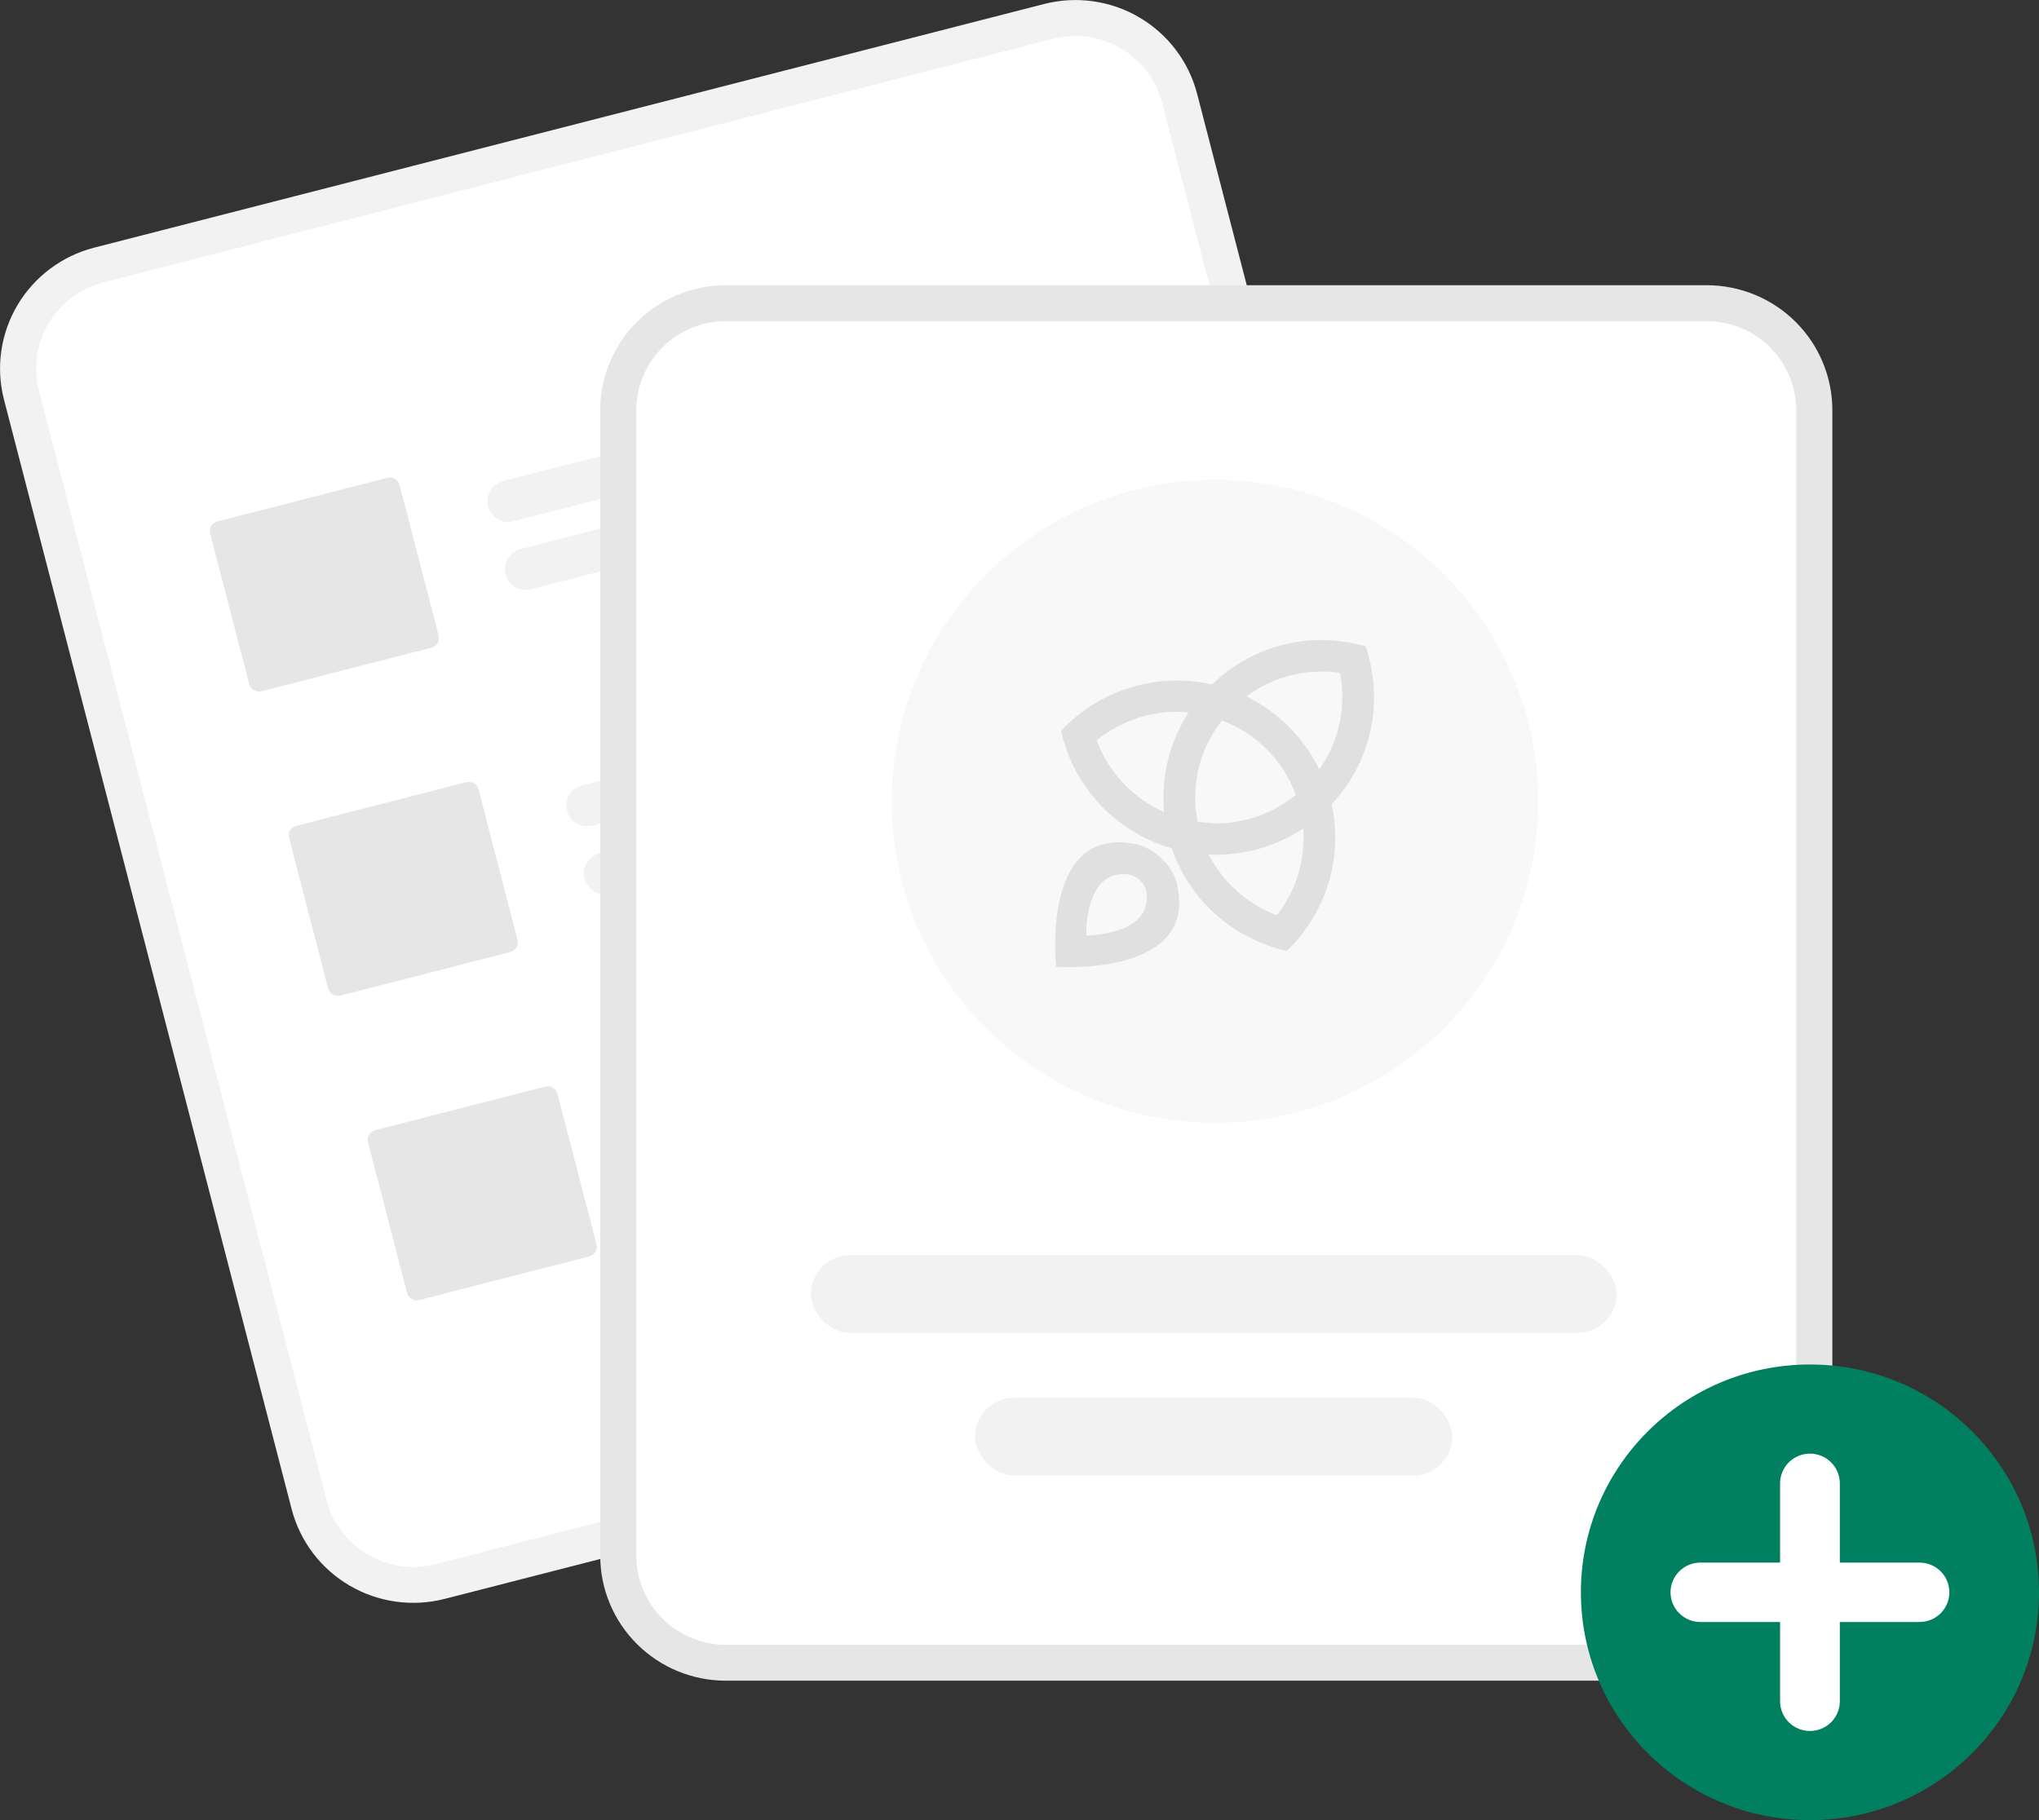 <svg width="168" height="150" viewBox="0 0 168 150" fill="none" xmlns="http://www.w3.org/2000/svg">
<rect x="0" y="0" width="168" height="150" fill="#333333" stroke="none"/>
<g clip-path="url(#clip0_116_1657)">
<path d="M86.038 0.327L80.572 1.729L13.225 19.007L7.758 20.41C5.105 21.093 2.832 22.797 1.44 25.145C0.047 27.494 -0.353 30.296 0.329 32.937L24.032 124.379C24.72 127.019 26.432 129.28 28.793 130.665C31.153 132.051 33.97 132.448 36.625 131.77L36.639 131.767L114.891 111.691L114.905 111.688C117.559 111.004 119.831 109.301 121.224 106.952C122.616 104.604 123.016 101.801 122.334 99.16L98.631 7.718C97.943 5.078 96.231 2.818 93.871 1.432C91.51 0.046 88.693 -0.351 86.038 0.327Z" fill="#F2F2F2"/>
<path d="M86.781 3.194L80.307 4.855L14.976 21.616L8.501 23.277C6.611 23.764 4.993 24.976 4.001 26.649C3.01 28.321 2.725 30.317 3.21 32.198L26.914 123.64C27.404 125.52 28.623 127.13 30.304 128.116C31.985 129.103 33.991 129.386 35.881 128.903L35.895 128.9L114.148 108.824L114.162 108.821C116.051 108.334 117.669 107.121 118.661 105.448C119.653 103.776 119.937 101.78 119.452 99.9L95.749 8.457C95.259 6.577 94.04 4.968 92.359 3.981C90.678 2.994 88.672 2.711 86.781 3.194Z" fill="white"/>
<path d="M81.893 32.806L42.307 42.961C41.865 43.075 41.395 43.009 41.002 42.778C40.609 42.547 40.324 42.17 40.21 41.73C40.096 41.291 40.162 40.824 40.394 40.432C40.626 40.041 41.005 39.758 41.447 39.644L81.033 29.489C81.475 29.376 81.944 29.442 82.337 29.673C82.73 29.904 83.014 30.28 83.128 30.72C83.242 31.159 83.176 31.626 82.944 32.017C82.713 32.408 82.334 32.692 81.893 32.806Z" fill="#F2F2F2"/>
<path d="M90.22 36.639L43.758 48.558C43.315 48.672 42.846 48.606 42.453 48.375C42.059 48.144 41.775 47.767 41.66 47.328C41.547 46.888 41.613 46.421 41.845 46.03C42.077 45.638 42.456 45.355 42.898 45.242L89.36 33.322C89.802 33.208 90.272 33.274 90.665 33.505C91.058 33.736 91.343 34.113 91.457 34.552C91.571 34.992 91.505 35.459 91.273 35.85C91.041 36.242 90.662 36.525 90.22 36.639Z" fill="#F2F2F2"/>
<path d="M88.395 57.889L48.809 68.045C48.59 68.101 48.362 68.114 48.139 68.083C47.915 68.051 47.699 67.976 47.505 67.862C47.31 67.748 47.14 67.596 47.004 67.416C46.868 67.237 46.769 67.032 46.712 66.814C46.656 66.597 46.643 66.37 46.675 66.147C46.706 65.924 46.782 65.71 46.897 65.516C47.011 65.323 47.163 65.153 47.344 65.018C47.525 64.883 47.73 64.784 47.949 64.728L87.535 54.573C87.754 54.517 87.982 54.504 88.206 54.535C88.43 54.567 88.645 54.642 88.84 54.756C89.035 54.87 89.205 55.022 89.341 55.201C89.477 55.381 89.576 55.586 89.632 55.803C89.689 56.021 89.701 56.248 89.67 56.471C89.638 56.693 89.563 56.908 89.448 57.101C89.333 57.295 89.181 57.464 89 57.6C88.82 57.735 88.614 57.833 88.395 57.889Z" fill="#F2F2F2"/>
<path d="M96.722 61.723L50.26 73.642C50.041 73.699 49.813 73.711 49.589 73.68C49.365 73.648 49.15 73.573 48.955 73.459C48.761 73.345 48.59 73.194 48.454 73.014C48.318 72.834 48.219 72.629 48.163 72.412C48.106 72.194 48.094 71.967 48.125 71.745C48.157 71.522 48.232 71.307 48.347 71.114C48.462 70.92 48.614 70.751 48.795 70.615C48.975 70.48 49.181 70.382 49.4 70.326L95.863 58.406C96.305 58.292 96.774 58.358 97.167 58.589C97.561 58.82 97.846 59.197 97.96 59.636C98.073 60.076 98.007 60.543 97.775 60.934C97.543 61.326 97.165 61.609 96.722 61.723Z" fill="#F2F2F2"/>
<path d="M94.897 82.974L55.312 93.129C54.87 93.242 54.4 93.176 54.007 92.945C53.614 92.715 53.33 92.338 53.216 91.898C53.102 91.459 53.168 90.992 53.4 90.601C53.631 90.21 54.01 89.926 54.452 89.812L94.037 79.657C94.48 79.543 94.949 79.609 95.342 79.84C95.736 80.071 96.02 80.448 96.135 80.888C96.249 81.327 96.182 81.794 95.95 82.186C95.718 82.577 95.339 82.86 94.897 82.974Z" fill="#F2F2F2"/>
<path d="M103.225 86.807L56.762 98.727C56.543 98.783 56.315 98.796 56.091 98.764C55.867 98.733 55.652 98.658 55.457 98.544C55.262 98.43 55.092 98.278 54.956 98.099C54.819 97.919 54.72 97.714 54.664 97.496C54.607 97.278 54.595 97.051 54.626 96.829C54.658 96.606 54.734 96.391 54.849 96.198C54.964 96.004 55.116 95.834 55.297 95.699C55.478 95.564 55.684 95.466 55.903 95.41L102.365 83.49C102.807 83.376 103.276 83.442 103.67 83.673C104.063 83.904 104.348 84.281 104.462 84.721C104.576 85.16 104.51 85.627 104.278 86.019C104.046 86.41 103.667 86.693 103.225 86.807Z" fill="#F2F2F2"/>
<path d="M35.549 53.374L21.54 56.968C21.328 57.022 21.103 56.991 20.914 56.88C20.726 56.769 20.589 56.589 20.534 56.378L17.318 43.972C17.264 43.762 17.296 43.538 17.407 43.35C17.518 43.163 17.7 43.027 17.912 42.972L31.921 39.378C32.133 39.324 32.358 39.356 32.546 39.466C32.735 39.577 32.871 39.758 32.926 39.968L36.142 52.374C36.196 52.585 36.164 52.809 36.053 52.996C35.942 53.184 35.761 53.32 35.549 53.374Z" fill="#E6E6E6"/>
<path d="M42.051 78.458L28.042 82.052C27.83 82.106 27.605 82.075 27.417 81.964C27.228 81.853 27.091 81.673 27.037 81.462L23.821 69.057C23.767 68.846 23.798 68.622 23.91 68.434C24.021 68.247 24.202 68.111 24.414 68.056L38.423 64.462C38.635 64.408 38.86 64.44 39.049 64.55C39.237 64.661 39.374 64.842 39.429 65.052L42.644 77.458C42.699 77.669 42.667 77.893 42.556 78.08C42.444 78.268 42.263 78.404 42.051 78.458Z" fill="#E6E6E6"/>
<path d="M48.554 103.542L34.545 107.136C34.333 107.191 34.108 107.159 33.919 107.048C33.731 106.938 33.594 106.757 33.539 106.546L30.323 94.141C30.269 93.93 30.301 93.706 30.412 93.519C30.523 93.331 30.705 93.195 30.916 93.14L44.926 89.546C45.138 89.492 45.362 89.524 45.551 89.635C45.739 89.745 45.876 89.926 45.931 90.137L49.147 102.542C49.201 102.753 49.169 102.977 49.058 103.164C48.947 103.352 48.766 103.488 48.554 103.542Z" fill="#E6E6E6"/>
<path d="M140.635 23.506H59.793C57.052 23.51 54.425 24.594 52.486 26.522C50.548 28.45 49.458 31.065 49.455 33.791V128.225C49.458 130.952 50.548 133.566 52.486 135.495C54.425 137.423 57.052 138.507 59.793 138.51H140.635C143.376 138.507 146.003 137.423 147.942 135.495C149.88 133.566 150.97 130.952 150.973 128.225V33.791C150.97 31.065 149.88 28.45 147.942 26.522C146.003 24.594 143.376 23.51 140.635 23.506Z" fill="#E6E6E6"/>
<path d="M140.635 26.467H59.793C57.841 26.47 55.97 27.242 54.59 28.615C53.21 29.988 52.433 31.85 52.431 33.791V128.226C52.433 130.167 53.21 132.029 54.59 133.402C55.97 134.775 57.841 135.547 59.793 135.55H140.635C142.587 135.547 144.458 134.775 145.838 133.402C147.218 132.029 147.995 130.167 147.997 128.226V33.791C147.995 31.85 147.218 29.988 145.838 28.615C144.458 27.242 142.587 26.47 140.635 26.467Z" fill="white"/>
<path d="M149.128 150C159.551 150 168 141.594 168 131.225C168 120.856 159.551 112.451 149.128 112.451C138.705 112.451 130.256 120.856 130.256 131.225C130.256 141.594 138.705 150 149.128 150Z" fill="#008060"/>
<path d="M158.154 128.776H151.59V122.246C151.59 121.597 151.33 120.974 150.869 120.515C150.407 120.055 149.781 119.797 149.128 119.797C148.475 119.797 147.849 120.055 147.387 120.515C146.926 120.974 146.666 121.597 146.666 122.246V128.776H140.102C139.449 128.776 138.823 129.034 138.362 129.494C137.9 129.953 137.641 130.576 137.641 131.225C137.641 131.875 137.9 132.498 138.362 132.957C138.823 133.416 139.449 133.674 140.102 133.674H146.666V140.205C146.666 140.854 146.926 141.477 147.387 141.936C147.849 142.395 148.475 142.653 149.128 142.653C149.781 142.653 150.407 142.395 150.869 141.936C151.33 141.477 151.59 140.854 151.59 140.205V133.674H158.154C158.807 133.674 159.433 133.416 159.894 132.957C160.356 132.498 160.615 131.875 160.615 131.225C160.615 130.576 160.356 129.953 159.894 129.494C159.433 129.034 158.807 128.776 158.154 128.776Z" fill="white"/>
<ellipse cx="100.107" cy="66.037" rx="26.638" ry="26.5" fill="#F8F8F8"/>
<path d="M113.211 57.455C113.211 57.044 113.183 56.633 113.156 56.249C113.046 55.208 112.853 54.222 112.522 53.263C111.559 52.989 110.54 52.825 109.493 52.77C109.3 52.77 109.108 52.743 108.915 52.743C105.39 52.743 102.195 54.14 99.855 56.414C98.918 56.195 97.982 56.085 96.99 56.085C94.319 56.085 91.841 56.88 89.775 58.249C88.922 58.825 88.123 59.482 87.435 60.222C87.655 61.236 87.985 62.194 88.426 63.099C90.023 66.386 92.97 68.879 96.55 69.92C97.679 73.208 100.075 75.893 103.187 77.372C104.068 77.811 105.032 78.139 106.023 78.359C106.739 77.674 107.4 76.879 107.951 76.03C109.245 74.002 110.016 71.619 110.016 69.044C110.016 68.085 109.906 67.153 109.713 66.277C111.889 63.975 113.211 60.852 113.211 57.455ZM95.861 65.729C95.861 66.14 95.889 66.551 95.916 66.934C93.355 65.784 91.345 63.674 90.354 61.017C92.144 59.565 94.457 58.66 96.963 58.66C97.293 58.66 97.596 58.688 97.927 58.715C96.632 60.742 95.861 63.153 95.861 65.729ZM98.67 67.729C98.533 67.071 98.478 66.414 98.478 65.729C98.478 63.318 99.304 61.126 100.681 59.373C103.517 60.441 105.748 62.688 106.767 65.51C104.977 66.962 102.664 67.866 100.157 67.866C99.662 67.811 99.166 67.783 98.67 67.729ZM105.197 75.427C102.746 74.496 100.763 72.715 99.579 70.413C99.772 70.413 99.965 70.441 100.157 70.441C102.829 70.441 105.307 69.646 107.373 68.277C107.4 68.55 107.4 68.797 107.4 69.071C107.4 71.455 106.602 73.646 105.197 75.427ZM102.691 57.4C104.426 56.112 106.574 55.345 108.915 55.345C109.438 55.345 109.934 55.373 110.402 55.455C110.54 56.112 110.595 56.77 110.595 57.455C110.595 59.674 109.906 61.729 108.695 63.4C107.428 60.797 105.307 58.66 102.691 57.4Z" fill="#E0E0E0"/>
<path d="M96.991 72.961C96.991 72.961 96.881 71.865 95.697 70.742C94.513 69.619 93.411 69.537 93.411 69.537C85.728 68.112 87.022 79.673 87.022 79.673C87.022 79.673 98.671 80.55 96.991 72.961ZM89.501 77.098C89.501 77.098 89.308 71.674 92.888 72.057C92.888 72.057 93.411 72.057 93.934 72.55C94.458 73.043 94.458 73.564 94.458 73.564C94.953 77.098 89.501 77.098 89.501 77.098Z" fill="#E0E0E0"/>
<rect x="66.81" y="103.436" width="66.38" height="6.411" rx="3.206" fill="#F2F2F2"/>
<rect x="80.343" y="115.191" width="39.312" height="6.411" rx="3.206" fill="#F2F2F2"/>
</g>
<defs>
<clipPath id="clip0_116_1657">
<rect width="168" height="150" fill="white"/>
</clipPath>
</defs>
</svg>
